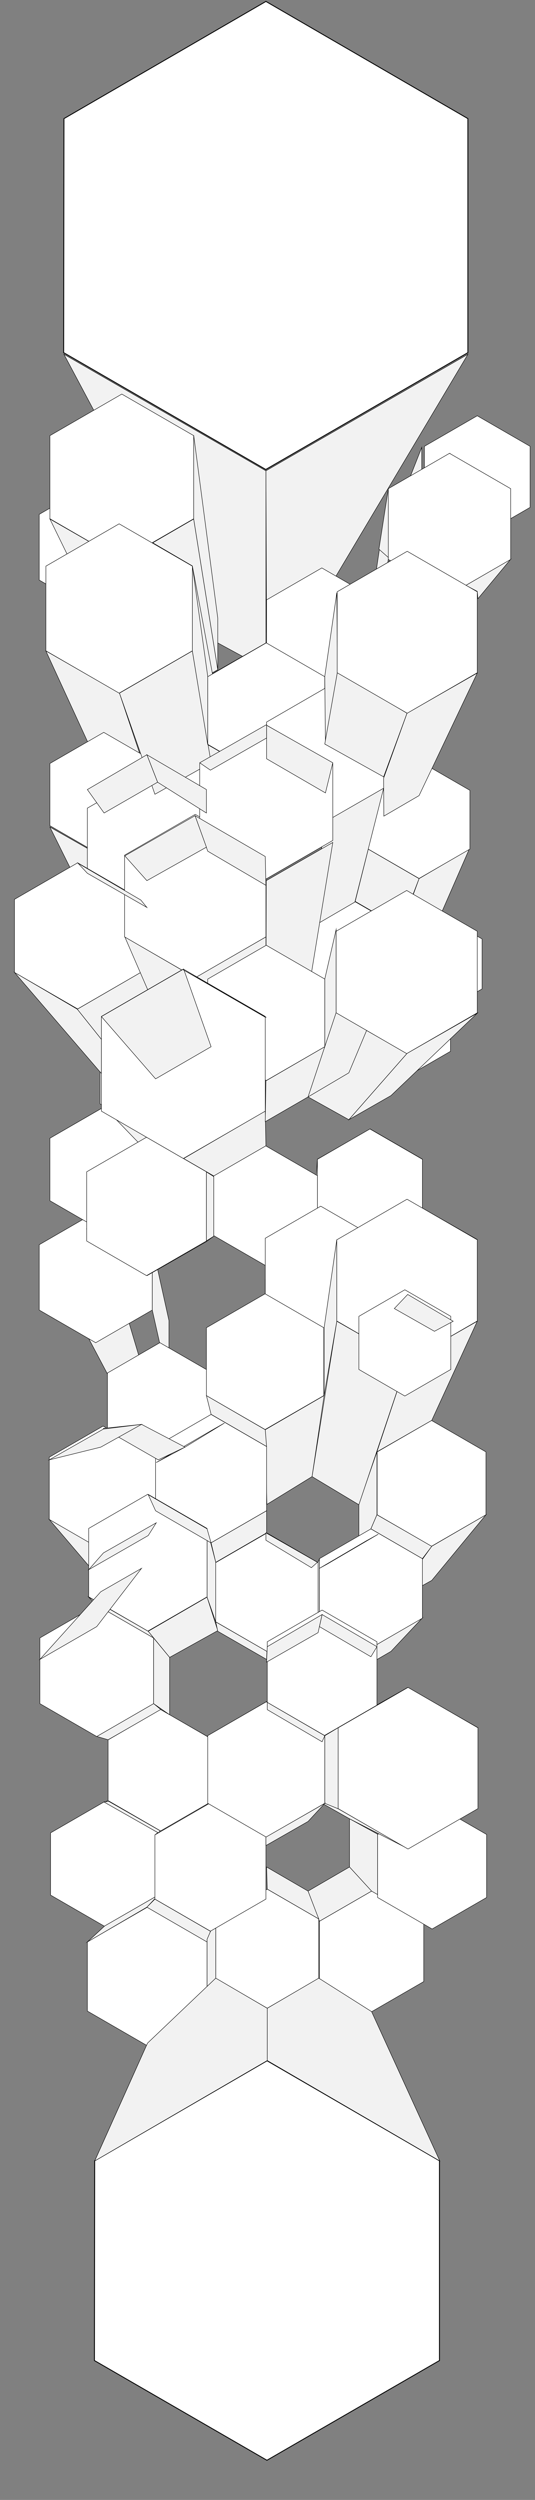 <svg xmlns="http://www.w3.org/2000/svg" width="1200" height="5600" viewBox="0 0 1200 5600">
  <rect x="0" y="0" width="1200" height="5600" fill="#808080" stroke="none"/>
  <defs>
    <style>
      .cls-1 {
        fill: #f2f2f2;
      }

      .cls-1, .cls-2, .cls-3 {
        stroke: #000;
        stroke-miterlimit: 10;
      }

      .cls-2, .cls-3 {
        fill: #fff;
      }

      .cls-3 {
        stroke-width: 2px;
      }
    </style>
  </defs>
  <title>aartics_polygons_vertical</title>
  <g id="_07stage" data-name="07stage">
    <polygon id="s41" class="cls-1" points="806.46 2623.69 705.96 2685.19 711.96 2596.69 830.46 2529.19 806.46 2623.69"/>
    <polygon id="s88" class="cls-1" points="783.96 4182.19 783.96 4074.19 846.96 4108.69 846.96 4251.19 783.96 4182.19"/>
    <polygon id="s40" class="cls-1" points="596.46 2568.19 711.96 2635.69 701.46 2724.19 597.96 2662.69 596.46 2568.19"/>
    <polygon id="s52" class="cls-1" points="806.46 2625.19 912.96 2685.19 947.46 2596.69 830.46 2529.19 806.46 2625.19"/>
    <polygon id="s60" class="cls-1" points="476.46 3079.69 491.46 3123.19 378.96 3054.19 357.96 3012.19 476.46 3079.69"/>
    <polygon id="s62" class="cls-1" points="215.46 2715.19 317.46 3057.19 249.96 3094.69 87.96 2788.69 215.46 2715.19"/>
    <polygon id="s59" class="cls-1" points="594.96 2901.19 462.96 2977.69 491.46 3073.69 594.96 3010.69 594.96 2901.19"/>
    <polygon id="s61" class="cls-1" points="378.96 2958.19 378.96 3081.19 357.96 3007.69 341.46 2934.19 341.46 2788.69 378.96 2958.19"/>
    <polygon id="s57" class="cls-1" points="785.46 3217.69 878.46 3267.19 1070.46 2776.69 912.96 2686.69 785.46 3217.69"/>
    <polygon id="s56" class="cls-1" points="692.46 3267.19 785.46 3217.69 912.96 2686.69 755.46 2776.69 692.46 3267.19"/>
    <polygon id="s94" class="cls-1" points="327.96 4015.69 236.46 4068.19 120.96 4102.69 240.96 4033.69 327.96 4015.69"/>
    <polygon id="_42" data-name="42" class="cls-2" points="354.96 4245.16 354.96 4105.73 234.21 4036.01 113.46 4105.73 113.46 4245.16 234.21 4314.87 354.96 4245.16"/>
    <polygon id="_50" data-name="50" class="cls-2" points="950.46 4438.85 950.46 4303.75 833.46 4236.19 716.45 4303.75 716.45 4438.85 833.46 4506.41 950.46 4438.85"/>
    <polygon id="_49" data-name="49" class="cls-2" points="714.96 4431.88 714.96 4298.51 599.46 4231.82 483.96 4298.51 483.96 4431.88 599.46 4498.56 714.96 4431.88"/>
    <polygon id="_48" data-name="48" class="cls-2" points="464.46 4504.95 464.46 4349.93 330.21 4272.42 195.96 4349.93 195.96 4504.95 330.21 4582.46 464.46 4504.95"/>
    <polygon id="_51" data-name="51" class="cls-2" points="1091.46 4250.52 1091.46 4109.36 969.21 4038.78 846.96 4109.36 846.96 4250.52 969.21 4321.1 1091.46 4250.52"/>
    <polygon id="s87" class="cls-1" points="690.96 4021.69 783.96 4074.19 915.96 4141.69 758.46 4051.69 690.96 4021.69"/>
    <polygon id="s90" class="cls-1" points="783.96 4182.19 833.46 4236.19 716.46 4303.69 690.96 4236.19 783.96 4182.19"/>
    <polygon id="s92" class="cls-1" points="845.46 3819.19 914.46 3780.19 1071.96 3870.19 977.46 3891.19 845.46 3819.19"/>
    <polygon id="s91" class="cls-1" points="728.46 3888.19 758.46 3870.19 914.46 3780.19 843.96 3820.69 728.46 3888.19"/>
    <polygon id="s89" class="cls-1" points="690.96 4236.19 714.96 4298.51 599.46 4231.69 597.96 4182.19 690.96 4236.19"/>
    <polygon id="s85" class="cls-1" points="234.96 4314.19 195.96 4350.19 329.46 4272.19 354.96 4245.19 234.96 4314.19"/>
    <polygon id="s84" class="cls-1" points="344.46 3816.19 360.96 3829.69 242.46 3897.19 216.96 3889.69 344.46 3816.19"/>
    <polygon id="s82" class="cls-1" points="464.46 3577.69 488.46 3652.69 380.46 3712.69 332.46 3654.19 464.46 3577.69"/>
    <polygon id="s80" class="cls-1" points="483.96 3633.19 598.65 3699.19 597.96 3717.19 488.46 3654.19 483.96 3633.19"/>
    <polygon id="s79" class="cls-1" points="464.46 3424.69 483.96 3499.69 483.96 3633.19 464.46 3577.69 464.46 3424.69"/>
    <polygon id="s78" class="cls-1" points="597.96 3384.19 597.96 3433.69 483.96 3499.69 473.46 3455.95 597.96 3384.19"/>
    <polygon id="s77" class="cls-1" points="110.46 3403.69 224.46 3537.19 317.46 3591.19 231.96 3472.69 110.46 3403.69"/>
    <polygon id="s76" class="cls-1" points="947.46 3624.19 876.96 3699.19 783.96 3753.19 831.96 3691.69 947.46 3624.19"/>
    <polygon id="s75" class="cls-1" points="1089.96 3393.19 968.46 3540.19 876.96 3591.19 968.46 3463.69 1089.96 3393.19"/>
    <polygon id="s73" class="cls-1" points="845.46 3252.19 804.96 3369.19 804.96 3487.69 845.46 3393.19 845.46 3252.19"/>
    <polygon id="s70" class="cls-1" points="726.96 3126.19 699.96 3307.69 598.65 3369.94 594.96 3202.69 726.96 3126.19"/>
    <polygon id="s68" class="cls-1" points="713.24 3499.69 716.43 3492.19 716.43 3624.19 713.24 3633.19 713.24 3499.69"/>
    <polygon id="s66" class="cls-1" points="471.96 4326.19 464.46 4350.19 329.46 4272.19 347.46 4254.19 471.96 4326.19"/>
    <polygon id="s67" class="cls-1" points="483.96 4431.19 464.46 4504.69 464.46 4344.19 483.96 4299.19 483.96 4431.19"/>
    <polygon id="s97" class="cls-1" points="380.46 3841.69 359.46 3829.69 477.96 3897.19 488.46 3904.69 380.46 3841.69"/>
    <polygon id="s95" class="cls-1" points="477.96 4033.69 467.46 4041.19 347.46 4110.19 359.46 4101.19 477.96 4033.69"/>
    <polygon id="s93" class="cls-1" points="359.46 4101.19 354.96 4105.69 233.46 4036.69 243.96 4035.19 359.46 4101.19"/>
    <polygon id="s58" class="cls-1" points="719.46 2976.19 726.96 2943.19 594.96 2866.69 594.96 2904.19 719.46 2976.19"/>
    <polygon id="s35" class="cls-1" points="711.96 2743.69 719.46 2688.19 594.96 2760.19 596.46 2814.19 711.96 2743.69"/>
    <polygon id="s36" class="cls-1" points="717.96 2736.19 828.96 2800.69 843.96 2760.19 719.46 2688.19 717.96 2736.19"/>
    <polygon id="s83" class="cls-1" points="344.46 3669.19 380.46 3712.69 380.46 3841.17 344.46 3816.19 344.46 3669.19"/>
    <polygon id="_45" data-name="45" class="cls-2" points="477.96 4033.43 477.96 3897.46 360.21 3829.48 242.46 3897.46 242.46 4033.43 360.21 4101.41 477.96 4033.43"/>
    <polygon id="_39" data-name="39" class="cls-2" points="713.46 3632.91 713.46 3500.34 598.65 3434.06 483.85 3500.34 483.85 3632.91 598.65 3699.19 713.46 3632.91"/>
    <polygon id="_37" data-name="37" class="cls-2" points="947.46 3624.88 947.46 3491.51 831.96 3424.82 716.46 3491.51 716.46 3624.88 831.96 3691.56 947.46 3624.88"/>
    <polygon id="_36" data-name="36" class="cls-2" points="845.46 3819.71 845.46 3677.68 722.46 3606.66 599.46 3677.68 599.46 3819.71 722.46 3890.72 845.46 3819.71"/>
    <polygon id="s86" class="cls-1" points="728.46 3888.19 758.46 3870.19 758.46 4051.69 728.46 4039.49 728.46 3888.19"/>
    <polygon id="_44" data-name="44" class="cls-2" points="1071.96 4051.44 1071.96 3870.44 915.21 3779.94 758.46 3870.44 758.46 4051.44 915.21 4141.94 1071.96 4051.44"/>
    <polygon id="_43" data-name="43" class="cls-2" points="596.46 4254.07 596.46 4110.31 471.96 4038.43 347.46 4110.31 347.46 4254.07 471.96 4325.95 596.46 4254.07"/>
    <polygon id="s96" class="cls-1" points="465.96 3888.19 488.46 3904.69 598.65 3844.69 597.96 3811.69 465.96 3888.19"/>
    <polygon id="_46" data-name="46" class="cls-2" points="728.46 4039.49 728.46 3887.93 597.21 3812.16 465.96 3887.93 465.96 4039.49 597.21 4115.27 728.46 4039.49"/>
    <polygon id="_47" data-name="47" class="cls-2" points="344.46 3816.3 344.46 3669.08 216.96 3595.47 89.46 3669.08 89.46 3816.3 216.96 3889.92 344.46 3816.3"/>
    <polygon id="s81" class="cls-1" points="198.96 3577.69 216.96 3595.69 344.46 3669.08 332.46 3654.19 198.96 3577.69"/>
    <polygon id="_26" data-name="26" class="cls-2" points="711.96 2767.94 711.96 2633.71 595.71 2566.59 479.46 2633.71 479.46 2767.94 595.71 2835.06 711.96 2767.94"/>
    <polygon id="_27" data-name="27" class="cls-2" points="947.46 2732.93 947.46 2596.96 829.71 2528.98 711.96 2596.96 711.96 2732.93 829.71 2800.91 947.46 2732.93"/>
    <polygon id="_28" data-name="28" class="cls-2" points="843.96 2917.57 843.96 2773.81 719.46 2701.93 594.96 2773.81 594.96 2917.57 719.46 2989.45 843.96 2917.57"/>
    <polygon id="_33" data-name="33" class="cls-2" points="476.38 3211.57 476.38 3075.65 358.67 3007.69 240.96 3075.65 240.96 3211.57 358.67 3279.52 476.38 3211.57"/>
    <polygon id="_32" data-name="32" class="cls-2" points="351.96 3403.66 351.96 3264.23 231.21 3194.51 110.46 3264.23 110.46 3403.66 231.21 3473.37 351.96 3403.66"/>
    <polygon id="_41" data-name="41" class="cls-2" points="597.96 3384.07 597.96 3240.31 473.46 3168.43 348.96 3240.31 348.96 3384.07 473.46 3455.95 597.96 3384.07"/>
    <polygon id="s74" class="cls-1" points="845.46 3393.19 831.96 3424.69 947.46 3491.51 968.46 3463.69 845.46 3393.19"/>
    <polygon id="_38" data-name="38" class="cls-2" points="1089.96 3393.25 1089.96 3252.37 967.96 3181.93 845.95 3252.37 845.95 3393.25 967.96 3463.69 1089.96 3393.25"/>
    <polygon id="_40" data-name="40" class="cls-2" points="464.46 3577.09 464.46 3423.8 331.71 3347.16 198.96 3423.8 198.96 3577.09 331.71 3653.73 464.46 3577.09"/>
    <polygon id="s71" class="cls-1" points="462.96 3126.19 473.46 3168.19 597.96 3240.19 594.96 3202.69 462.96 3126.19"/>
    <polygon id="s69" class="cls-1" points="912.96 3049.69 804.96 3370.69 699.96 3307.69 755.46 2959.69 912.96 3049.69"/>
    <polygon id="_35" data-name="35" class="cls-2" points="726.27 3126.22 726.27 2974.2 594.61 2898.19 462.96 2974.2 462.96 3126.22 594.61 3202.23 726.27 3126.22"/>
    <polygon id="_34" data-name="34" class="cls-2" points="341.46 2934.62 341.46 2788.26 214.71 2715.08 87.96 2788.26 87.96 2934.62 214.71 3007.8 341.46 2934.62"/>
    <polygon id="s55" class="cls-1" points="726.96 3126.19 755.46 2959.69 755.46 2776.69 726.96 2974.69 726.96 3126.19"/>
    <polygon id="s72" class="cls-1" points="1070.46 2959.69 968.46 3181.69 845.46 3252.19 912.96 3049.69 1070.46 2959.69"/>
    <polygon id="_31" data-name="31" class="cls-2" points="1070.46 2959.13 1070.46 2777.26 912.96 2686.33 755.46 2777.26 755.46 2959.13 912.96 3050.06 1070.46 2959.13"/>
    <polygon id="s110" class="cls-1" points="876.96 2125.69 875.46 2223.19 887.46 2224.69 885.96 2115.19 876.96 2125.69"/>
    <polygon id="s1" class="cls-1" points="945.96 1002.19 945.96 1140.19 894.96 1249.69 893.46 1135.69 945.96 1002.19"/>
    <polygon id="_2" data-name="2" class="cls-2" points="1188.96 1136.61 1188.96 999.78 1070.46 931.36 951.96 999.78 951.96 1136.61 1070.46 1205.02 1188.96 1136.61"/>
    <polygon id="s33" class="cls-1" points="1049.46 793.69 596.46 1054.69 597.96 1416.19 722.46 1342.69 1049.46 793.69"/>
    <polygon id="s32" class="cls-1" points="143.46 793.69 488.46 1440.19 596.46 1498.69 596.46 1054.69 143.46 793.69"/>
    <polygon id="s3" class="cls-1" points="434.46 1162.69 273.96 1255.69 378.96 1561.69 488.46 1500.19 434.46 1162.69"/>
    <polygon id="s20" class="cls-1" points="911.46 2101.69 782.46 2403.19 876.96 2452.69 1070.46 2193.19 911.46 2101.69"/>
    <polygon id="s23" class="cls-1" points="597.96 2406.19 503.46 2458.69 465.96 2298.19 596.46 2221.69 597.96 2406.19"/>
    <polygon id="s50" class="cls-1" points="596.46 2098.69 596.46 2221.69 465.96 2298.19 437.46 2190.19 596.46 2098.69"/>
    <polygon id="s19" class="cls-1" points="843.96 1278.19 843.96 1413.19 870.96 1252.69 870.96 1095.19 843.96 1278.19"/>
    <polygon id="s18" class="cls-1" points="912.96 1234.69 857.46 1440.19 728.46 1515.19 756.96 1326.19 912.96 1234.69"/>
    <polygon id="s17" class="cls-1" points="597.96 1615.69 596.46 1440.19 728.46 1515.19 687.96 1668.19 597.96 1615.69"/>
    <polygon id="s16" class="cls-1" points="597.96 1615.69 506.46 1669.69 465.96 1515.19 596.46 1440.19 597.96 1615.69"/>
    <polygon id="s15" class="cls-1" points="380.46 1689.19 380.46 1561.69 342.96 1458.19 342.96 1600.69 380.46 1689.19"/>
    <polygon id="s14" class="cls-1" points="431.46 1267.69 506.46 1669.69 410.46 1621.69 269.46 1173.19 431.46 1267.69"/>
    <polygon id="s9" class="cls-1" points="875.46 2235.19 906.96 2175.19 1010.46 2235.19 969.96 2289.19 875.46 2235.19"/>
    <polygon id="s8" class="cls-1" points="875.46 2235.19 782.46 2289.19 803.46 2235.19 906.96 2175.19 875.46 2235.19"/>
    <polygon id="s7" class="cls-1" points="782.46 2289.19 782.46 2403.19 803.46 2355.19 803.46 2235.19 782.46 2289.19"/>
    <polygon id="_9" data-name="9" class="cls-2" points="1081.29 2215.24 1081.29 2103.33 984.38 2047.38 887.46 2103.33 887.46 2215.24 984.38 2271.19 1081.29 2215.24"/>
    <polygon id="s48" class="cls-1" points="690.96 2235.19 695.46 2194.69 797.46 2253.19 782.46 2289.19 690.96 2235.19"/>
    <polygon id="s54" class="cls-1" points="1052.46 1902.19 984.96 2056.69 887.46 2112.19 939.96 1968.19 1052.46 1902.19"/>
    <polygon id="_10" data-name="10" class="cls-2" points="897.96 2195.4 897.96 2078.49 796.71 2020.03 695.46 2078.49 695.46 2195.4 796.71 2253.86 897.96 2195.4"/>
    <polygon id="_5" data-name="5" class="cls-2" points="342.96 1299.42 342.96 1152.2 215.46 1078.58 87.96 1152.2 87.96 1299.42 215.46 1373.03 342.96 1299.42"/>
    <polygon id="s43" class="cls-1" points="102.96 1458.19 231.96 1738.69 353.46 1807.69 267.96 1552.69 102.96 1458.19"/>
    <polygon id="s53" class="cls-1" points="111.96 1852.69 233.46 1921.69 315.96 2128.69 224.46 2079.19 111.96 1852.69"/>
    <polygon id="_14" data-name="14" class="cls-2" points="353.46 1849.69 353.46 1710.23 232.71 1640.51 111.96 1710.23 111.96 1849.66 232.71 1919.37 353.46 1849.69"/>
    <polygon id="_13" data-name="13" class="cls-2" points="597.96 1779.1 597.96 1634.48 472.71 1562.16 347.46 1634.48 347.46 1779.1 472.71 1851.42 597.96 1779.1"/>
    <polygon id="s29" class="cls-1" points="315.96 2565.94 233.46 2479.69 111.96 2550.19 224.46 2617.69 315.96 2565.94"/>
    <polygon id="_23" data-name="23" class="cls-2" points="354.47 2689.71 354.47 2549.7 233.22 2479.69 111.96 2549.7 111.96 2689.71 233.22 2759.72 354.47 2689.71"/>
    <polygon id="s27" class="cls-1" points="411.96 2619.19 410.46 2724.19 354.96 2686.69 354.96 2550.19 411.96 2619.19"/>
    <polygon id="s28" class="cls-1" points="315.96 2565.19 411.96 2619.19 354.96 2550.19 233.46 2479.69 315.96 2565.19"/>
    <polygon id="_19" data-name="19" class="cls-2" points="472.77 2472.74 472.77 2329.37 348.62 2257.69 224.46 2329.37 224.46 2472.74 348.62 2544.42 472.77 2472.74"/>
    <polygon id="s26" class="cls-1" points="32.46 2014.69 224.46 2293.69 315.96 2236.69 174.96 1936.69 32.46 2014.69"/>
    <polygon id="_15" data-name="15" class="cls-2" points="462.96 1964.59 462.96 1810.38 329.41 1733.27 195.86 1810.38 195.86 1964.59 329.41 2041.69 462.96 1964.59"/>
    <polygon id="s42" class="cls-1" points="825.96 1902.19 796.71 2019.19 897.96 2077.69 939.96 1968.19 825.96 1902.19"/>
    <polygon id="_8" data-name="8" class="cls-2" points="1053.96 1902.01 1053.96 1770.37 939.96 1704.56 825.96 1770.37 825.96 1902.01 939.96 1967.83 1053.96 1902.01"/>
    <polygon id="s2" class="cls-1" points="870.96 1095.19 1008.96 1015.69 875.46 1252.69 849.96 1230.19 870.96 1095.19"/>
    <polygon id="_6" data-name="6" class="cls-2" points="845.77 1486.8 845.77 1343.73 721.87 1272.19 597.96 1343.73 597.96 1486.8 721.87 1558.34 845.77 1486.8"/>
    <polygon id="s45" class="cls-1" points="465.96 1668.19 473.46 1708.69 596.46 1779.19 597.21 1743.19 465.96 1668.19"/>
    <polygon id="_12" data-name="12" class="cls-2" points="728.46 1667.41 728.46 1515.86 597.21 1440.08 465.96 1515.86 465.96 1667.41 597.21 1743.19 728.46 1667.41"/>
    <polygon id="_11" data-name="11" class="cls-2" points="860.96 1769.27 860.96 1617.43 729.46 1541.5 597.96 1617.43 597.96 1769.27 729.46 1845.19 860.96 1769.27"/>
    <polygon id="s100" class="cls-1" points="860.46 1765.69 729.96 1840.69 695.46 2079.19 795.96 2020.69 860.46 1765.69"/>
    <polygon id="s49" class="cls-1" points="746.46 1887.19 689.46 2235.19 596.45 2289.19 597.21 1972.69 746.46 1887.19"/>
    <polygon id="s4" class="cls-1" points="728.46 1515.19 755.46 1327.69 756.96 1504.69 729.96 1668.19 728.46 1515.19"/>
    <polygon id="_17" data-name="17" class="cls-2" points="1010.46 2355.06 1010.46 2235.55 906.96 2175.8 803.46 2235.55 803.46 2355.06 906.96 2414.82 1010.46 2355.06"/>
    <polygon id="s34" class="cls-1" points="1145.46 1252.69 1071.96 1341.19 1070.46 1324.69 1044.96 1311.19 1145.46 1252.69"/>
    <polygon id="_3" data-name="3" class="cls-2" points="434.46 1162.04 434.46 975.85 273.21 882.75 111.96 975.85 111.96 1162.04 273.21 1255.14 434.46 1162.04"/>
    <polygon id="_4" data-name="4" class="cls-2" points="1145.46 1253.18 1145.46 1094.7 1008.21 1015.46 870.96 1094.7 870.96 1253.18 1008.21 1332.42 1145.46 1253.18"/>
    <polygon id="s107" class="cls-1" points="1070.46 2269.69 876.96 2454.19 782.46 2508.19 912.96 2359.69 1070.46 2269.69"/>
    <polygon id="s106" class="cls-1" points="753.96 2269.69 912.96 2359.69 782.46 2508.19 690.96 2457.19 728.73 2344.79 753.96 2269.69"/>
    <polygon id="s65" class="cls-1" points="329.46 2023.69 329.46 2181.55 315.96 2170.69 315.96 2007.19 329.46 2023.69"/>
    <polygon id="s21" class="cls-1" points="782.46 2403.19 690.96 2457.19 753.96 2187.19 911.46 2095.69 782.46 2403.19"/>
    <polygon id="s30" class="cls-1" points="728.46 2193.19 728.46 2344.69 753.96 2268.19 753.96 2082.19 728.46 2193.19"/>
    <polygon id="s22" class="cls-1" points="690.96 2457.19 597.96 2406.19 596.46 2221.69 728.46 2298.19 690.96 2457.19"/>
    <polygon id="_24" data-name="24" class="cls-2" points="1070.46 2268.81 1070.46 2086.08 912.21 1994.71 753.96 2086.08 753.96 2268.81 912.21 2360.17 1070.46 2268.81"/>
    <polygon id="s102" class="cls-1" points="32.46 2178.19 227.46 2404.69 227.46 2328.19 173.46 2260.69 32.46 2178.19"/>
    <polygon id="_21" data-name="21" class="cls-2" points="315.96 2178.28 315.96 2014.6 174.21 1932.76 32.46 2014.6 32.46 2178.28 174.21 2260.12 315.96 2178.28"/>
    <polygon id="s64" class="cls-1" points="173.46 2260.69 315.96 2178.19 348.96 2256.19 227.46 2328.19 173.46 2260.69"/>
    <polygon id="s47" class="cls-1" points="756.96 1504.69 912.96 1597.69 860.46 1740.19 728.46 1666.69 756.96 1504.69"/>
    <polygon id="s46" class="cls-1" points="1070.46 1507.69 912.96 1597.69 860.46 1743.19 860.96 1828.17 939.96 1782.19 1070.46 1507.69"/>
    <polygon id="s44" class="cls-1" points="267.96 1552.69 347.46 1779.19 473.46 1708.69 431.46 1458.19 267.96 1552.69"/>
    <polygon id="s5" class="cls-1" points="465.96 1668.19 431.46 1458.19 431.46 1267.69 465.96 1515.19 465.96 1668.19"/>
    <polygon id="s37" class="cls-1" points="194.46 2752.69 233.46 2760.19 354.96 2689.69 329.46 2673.19 194.46 2752.69"/>
    <polygon id="s108" class="cls-1" points="329.46 2857.69 375.96 2829.19 479.46 2769.19 462.96 2781.19 329.46 2857.69"/>
    <polygon id="_29" data-name="29" class="cls-2" points="462.96 2779.95 462.96 2624.93 328.71 2547.42 194.46 2624.93 194.46 2779.95 328.71 2857.46 462.96 2779.95"/>
    <polygon id="s104" class="cls-1" points="411.96 2595.19 479.46 2634.19 596.46 2566.69 594.96 2488.69 411.96 2595.19"/>
    <polygon id="_7" data-name="7" class="cls-2" points="1070.46 1507 1070.46 1325.61 913.38 1234.91 756.29 1325.61 756.29 1507 913.38 1597.69 1070.46 1507"/>
    <polygon id="s105" class="cls-1" points="690.96 2457.19 594.96 2512.69 596.46 2421.19 728.46 2344.69 690.96 2457.19"/>
    <polygon id="_22" data-name="22" class="cls-2" points="728.46 2344.72 728.46 2193.16 597.21 2117.39 465.96 2193.16 465.96 2344.72 597.21 2420.5 728.46 2344.72"/>
    <polygon id="s103" class="cls-1" points="462.96 2625.19 462.96 2779.69 479.46 2769.19 479.46 2635.69 462.96 2625.19"/>
    <polygon id="s101" class="cls-1" points="279.96 2098.69 348.96 2257.69 473.46 2328.19 437.46 2190.19 279.96 2098.69"/>
    <polygon id="s99" class="cls-1" points="342.96 1458.19 273.96 1255.69 111.96 1162.69 215.46 1374.19 342.96 1458.19"/>
    <polygon id="_18" data-name="18" class="cls-2" points="431.46 1457.89 431.46 1268.23 267.21 1173.4 102.96 1268.23 102.96 1457.89 267.21 1552.72 431.46 1457.89"/>
    <polygon id="_20" data-name="20" class="cls-2" points="596.45 2098.69 596.45 1915.69 437.96 1824.19 279.48 1915.69 279.48 2098.69 437.96 2190.19 596.45 2098.69"/>
    <polygon id="_30" data-name="30" class="cls-2" points="594.96 2489.03 594.96 2276.85 411.21 2170.77 227.46 2276.85 227.46 2489.03 411.21 2595.12 594.96 2489.03"/>
    <polygon id="s98" class="cls-1" points="434.46 975.19 488.46 1384.69 488.46 1500.19 434.46 1162.69 434.46 975.19"/>
    <polygon id="_16" data-name="16" class="cls-2" points="746.46 1882.61 746.46 1710.27 597.21 1624.1 447.96 1710.27 447.96 1882.61 597.21 1968.78 746.46 1882.61"/>
    <polygon id="s11" class="cls-1" points="462.96 1821.19 462.96 1768.69 329.46 1690.69 353.46 1752.19 462.96 1821.19"/>
    <polygon id="s10" class="cls-1" points="195.96 1768.69 233.46 1821.19 353.46 1752.19 329.46 1690.69 195.96 1768.69"/>
    <polygon id="s6" class="cls-1" points="729.96 1776.19 746.46 1708.69 597.96 1624.69 597.96 1699.69 729.96 1776.19"/>
    <polygon id="s12" class="cls-1" points="597.96 1653.19 597.96 1623.19 447.96 1708.69 471.96 1725.19 597.96 1653.19"/>
    <polygon id="s25" class="cls-1" points="596.46 1983.19 465.96 1906.69 437.46 1827.19 594.96 1918.69 596.46 1983.19"/>
    <polygon id="s24" class="cls-1" points="462.96 1897.69 329.46 1972.69 279.96 1917.19 437.46 1827.19 462.96 1897.69"/>
    <polygon id="s31" class="cls-1" points="329.46 2032.69 315.96 2016.19 174.96 1933.69 195.96 1956.19 329.46 2032.69"/>
    <polygon id="s38" class="cls-1" points="473.46 2344.69 348.96 2416.69 227.46 2277.19 411.96 2170.69 473.46 2344.69"/>
    <polygon id="_25" data-name="25" class="cls-2" points="1011.09 3067.7 1011.09 2948.7 908.02 2889.19 804.96 2948.7 804.96 3067.7 908.02 3127.2 1011.09 3067.7"/>
    <polygon id="s63" class="cls-1" points="884.46 2931.19 974.46 2982.19 1016.46 2959.69 914.46 2899.69 884.46 2931.19"/>
    <polygon id="_1" data-name="1" class="cls-3" points="596.13 1051.69 142.79 789.96 143.46 265.69 596.46 3.19 1049.46 265.69 1049.46 789.96 596.13 1051.69"/>
    <polygon id="xx05" class="cls-1" points="332.46 3348.19 348.96 3384.19 473.46 3456.19 464.46 3424.69 332.46 3348.19"/>
    <polygon id="xx01" class="cls-1" points="728.46 4039.69 690.96 4080.19 596.46 4134.19 596.46 4115.27 728.46 4039.69"/>
    <polygon id="xx02" class="cls-1" points="728.46 3888.19 722.46 3901.69 599.46 3829.69 599.46 3813.45 728.46 3888.19"/>
    <polygon id="xx03" class="cls-1" points="722.46 3616.69 716.46 3643.69 831.96 3711.19 845.46 3688.69 722.46 3616.69"/>
    <polygon id="xx04" class="cls-1" points="713.46 3657.19 722.46 3616.69 599.46 3688.69 597.96 3723.19 713.46 3657.19"/>
    <polygon id="xxx07" class="cls-1" points="821.46 3451.69 848.46 3436.69 732.96 3504.19 716.46 3513.19 821.46 3451.69"/>
    <polygon id="xxx06" class="cls-1" points="596.46 3450.19 596.46 3433.69 711.96 3499.69 698.46 3511.69 596.46 3450.19"/>
    <polygon id="s51" class="cls-1" points="594.96 2278.69 410.46 2172.19 464.46 2202.19 596.46 2278.69 594.96 2278.69"/>
    <polygon id="yy1" class="cls-1" points="503.46 3187.69 414.96 3241.69 350.46 3276.19 473.21 3204.94 503.46 3187.69"/>
    <polygon id="yy2" class="cls-1" points="231.96 3199.69 317.46 3190.69 414.96 3241.69 354.96 3270.19 231.96 3199.69"/>
    <polygon id="yy3" class="cls-1" points="110.46 3270.19 225.96 3241.69 317.46 3190.69 231.96 3201.19 110.46 3270.19"/>
    <polygon id="yy4" class="cls-1" points="350.46 3411.19 332.46 3439.69 198.96 3516.19 231.96 3478.69 350.46 3411.19"/>
    <polygon id="yy5" class="cls-1" points="317.46 3513.19 225.96 3565.69 89.46 3717.19 216.96 3643.69 317.46 3513.19"/>
    <polygon id="c1" class="cls-3" points="598.75 5511.19 211.79 5287.78 212.36 4840.27 599.04 4616.21 985.71 4840.27 985.71 5287.78 598.75 5511.19"/>
    <polygon id="k01" class="cls-1" points="599.46 4498.69 599.46 4615.69 986.46 4840.69 833.46 4506.19 714.96 4431.19 599.46 4498.69"/>
    <polygon id="k02" class="cls-1" points="483.96 4431.19 330.96 4576.69 212.46 4840.69 599.46 4615.69 599.46 4498.69 483.96 4431.19"/>
  </g>
</svg>
